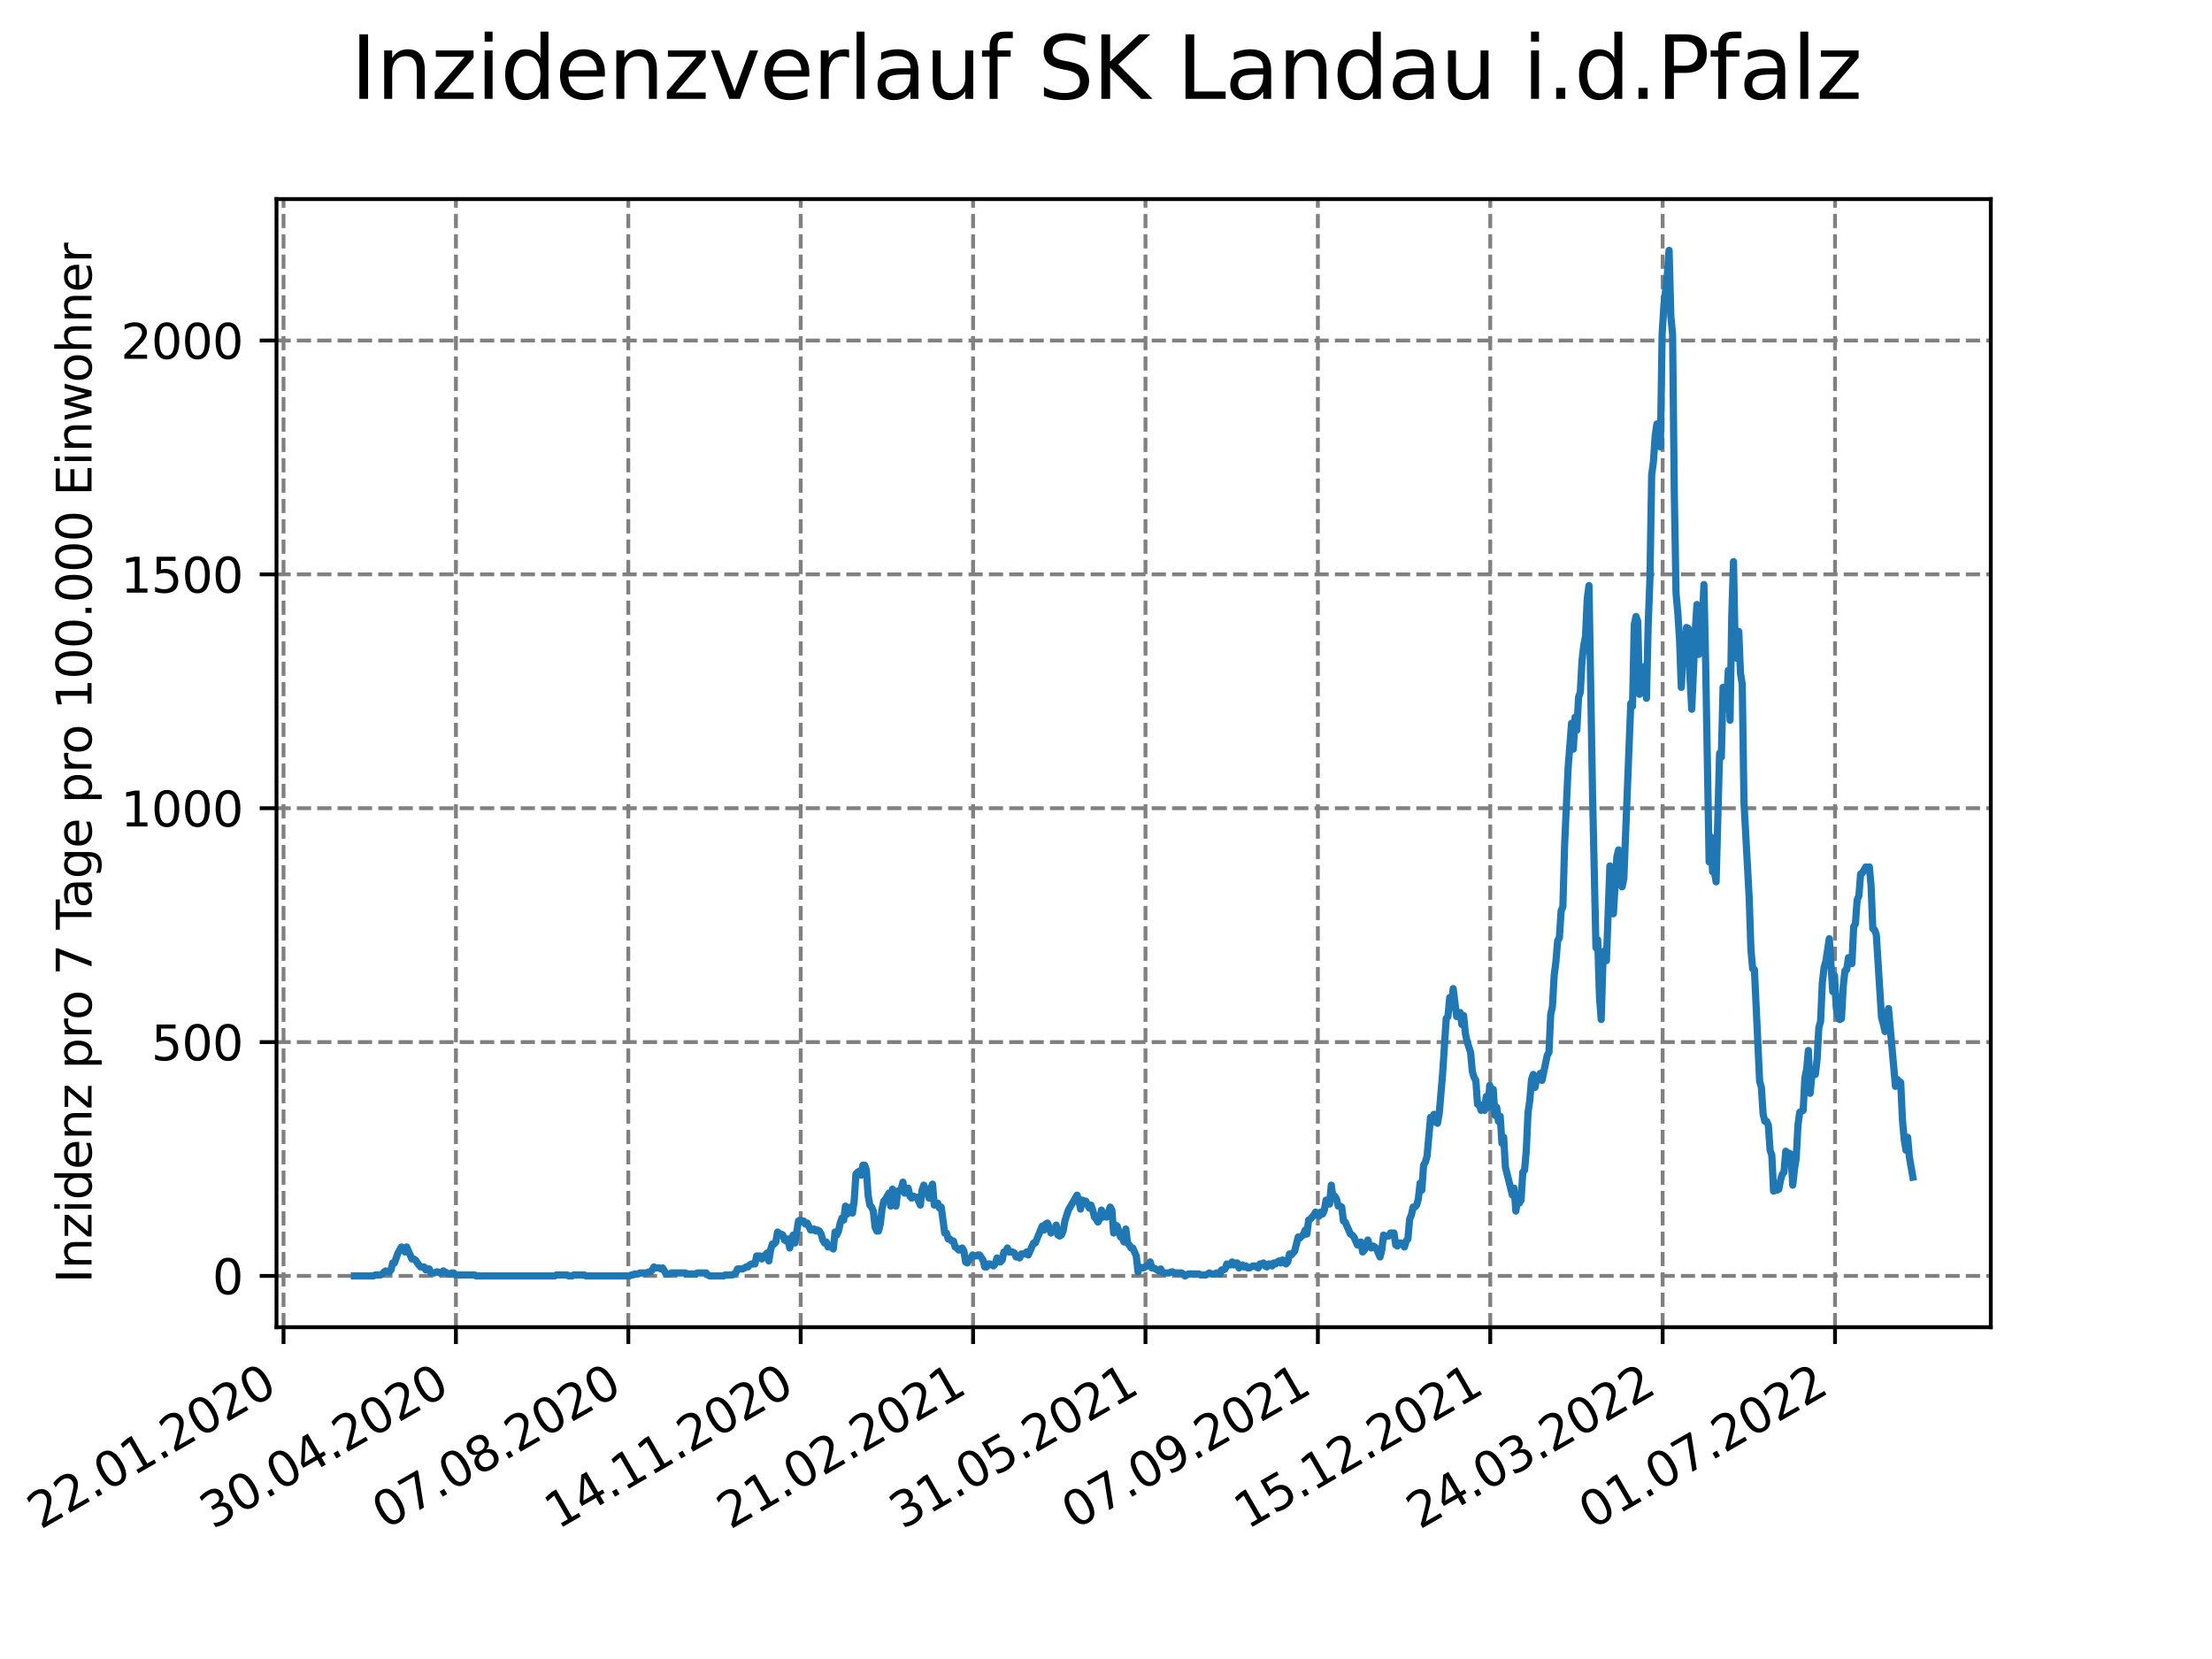 <?xml version="1.0" encoding="utf-8" standalone="no"?>
<!DOCTYPE svg PUBLIC "-//W3C//DTD SVG 1.1//EN"
  "http://www.w3.org/Graphics/SVG/1.1/DTD/svg11.dtd">
<svg xmlns:xlink="http://www.w3.org/1999/xlink" width="460.8pt" height="345.6pt" viewBox="0 0 460.8 345.6" xmlns="http://www.w3.org/2000/svg" version="1.1">
 <defs>
  <style type="text/css">*{stroke-linejoin: round; stroke-linecap: butt}</style>
 </defs>
 <g id="figure_1">
  <g id="patch_1">
   <path d="M 0 345.6 
L 460.8 345.6 
L 460.8 0 
L 0 0 
z
" style="fill: #ffffff"/>
  </g>
  <g id="axes_1">
   <g id="patch_2">
    <path d="M 57.6 276.48 
L 414.72 276.48 
L 414.72 41.472 
L 57.6 41.472 
z
" style="fill: #ffffff"/>
   </g>
   <g id="matplotlib.axis_1">
    <g id="xtick_1">
     <g id="line2d_1">
      <path d="M 59.066 276.48 
L 59.066 41.472 
" clip-path="url(#p2aebe69f56)" style="fill: none; stroke-dasharray: 2.96,1.28; stroke-dashoffset: 0; stroke: #808080; stroke-width: 0.8"/>
     </g>
     <g id="line2d_2">
      <defs>
       <path id="m03f32db2e6" d="M 0 0 
L 0 3.5 
" style="stroke: #000000; stroke-width: 0.8"/>
      </defs>
      <g>
       <use xlink:href="#m03f32db2e6" x="59.066" y="276.48" style="stroke: #000000; stroke-width: 0.8"/>
      </g>
     </g>
     <g id="text_1">
      <!-- 22.01.2020 -->
      <g transform="translate(8.441 318.689)rotate(-30)scale(0.1 -0.1)">
       <defs>
        <path id="DejaVuSans-32" d="M 1228 531 
L 3431 531 
L 3431 0 
L 469 0 
L 469 531 
Q 828 903 1448 1529 
Q 2069 2156 2228 2338 
Q 2531 2678 2651 2914 
Q 2772 3150 2772 3378 
Q 2772 3750 2511 3984 
Q 2250 4219 1831 4219 
Q 1534 4219 1204 4116 
Q 875 4013 500 3803 
L 500 4441 
Q 881 4594 1212 4672 
Q 1544 4750 1819 4750 
Q 2544 4750 2975 4387 
Q 3406 4025 3406 3419 
Q 3406 3131 3298 2873 
Q 3191 2616 2906 2266 
Q 2828 2175 2409 1742 
Q 1991 1309 1228 531 
z
" transform="scale(0.016)"/>
        <path id="DejaVuSans-2e" d="M 684 794 
L 1344 794 
L 1344 0 
L 684 0 
L 684 794 
z
" transform="scale(0.016)"/>
        <path id="DejaVuSans-30" d="M 2034 4250 
Q 1547 4250 1301 3770 
Q 1056 3291 1056 2328 
Q 1056 1369 1301 889 
Q 1547 409 2034 409 
Q 2525 409 2770 889 
Q 3016 1369 3016 2328 
Q 3016 3291 2770 3770 
Q 2525 4250 2034 4250 
z
M 2034 4750 
Q 2819 4750 3233 4129 
Q 3647 3509 3647 2328 
Q 3647 1150 3233 529 
Q 2819 -91 2034 -91 
Q 1250 -91 836 529 
Q 422 1150 422 2328 
Q 422 3509 836 4129 
Q 1250 4750 2034 4750 
z
" transform="scale(0.016)"/>
        <path id="DejaVuSans-31" d="M 794 531 
L 1825 531 
L 1825 4091 
L 703 3866 
L 703 4441 
L 1819 4666 
L 2450 4666 
L 2450 531 
L 3481 531 
L 3481 0 
L 794 0 
L 794 531 
z
" transform="scale(0.016)"/>
       </defs>
       <use xlink:href="#DejaVuSans-32"/>
       <use xlink:href="#DejaVuSans-32" x="63.623"/>
       <use xlink:href="#DejaVuSans-2e" x="127.246"/>
       <use xlink:href="#DejaVuSans-30" x="159.033"/>
       <use xlink:href="#DejaVuSans-31" x="222.656"/>
       <use xlink:href="#DejaVuSans-2e" x="286.279"/>
       <use xlink:href="#DejaVuSans-32" x="318.066"/>
       <use xlink:href="#DejaVuSans-30" x="381.689"/>
       <use xlink:href="#DejaVuSans-32" x="445.312"/>
       <use xlink:href="#DejaVuSans-30" x="508.936"/>
      </g>
     </g>
    </g>
    <g id="xtick_2">
     <g id="line2d_3">
      <path d="M 94.978 276.48 
L 94.978 41.472 
" clip-path="url(#p2aebe69f56)" style="fill: none; stroke-dasharray: 2.96,1.28; stroke-dashoffset: 0; stroke: #808080; stroke-width: 0.8"/>
     </g>
     <g id="line2d_4">
      <g>
       <use xlink:href="#m03f32db2e6" x="94.978" y="276.48" style="stroke: #000000; stroke-width: 0.8"/>
      </g>
     </g>
     <g id="text_2">
      <!-- 30.04.2020 -->
      <g transform="translate(44.352 318.689)rotate(-30)scale(0.1 -0.1)">
       <defs>
        <path id="DejaVuSans-33" d="M 2597 2516 
Q 3050 2419 3304 2112 
Q 3559 1806 3559 1356 
Q 3559 666 3084 287 
Q 2609 -91 1734 -91 
Q 1441 -91 1130 -33 
Q 819 25 488 141 
L 488 750 
Q 750 597 1062 519 
Q 1375 441 1716 441 
Q 2309 441 2620 675 
Q 2931 909 2931 1356 
Q 2931 1769 2642 2001 
Q 2353 2234 1838 2234 
L 1294 2234 
L 1294 2753 
L 1863 2753 
Q 2328 2753 2575 2939 
Q 2822 3125 2822 3475 
Q 2822 3834 2567 4026 
Q 2313 4219 1838 4219 
Q 1578 4219 1281 4162 
Q 984 4106 628 3988 
L 628 4550 
Q 988 4650 1302 4700 
Q 1616 4750 1894 4750 
Q 2613 4750 3031 4423 
Q 3450 4097 3450 3541 
Q 3450 3153 3228 2886 
Q 3006 2619 2597 2516 
z
" transform="scale(0.016)"/>
        <path id="DejaVuSans-34" d="M 2419 4116 
L 825 1625 
L 2419 1625 
L 2419 4116 
z
M 2253 4666 
L 3047 4666 
L 3047 1625 
L 3713 1625 
L 3713 1100 
L 3047 1100 
L 3047 0 
L 2419 0 
L 2419 1100 
L 313 1100 
L 313 1709 
L 2253 4666 
z
" transform="scale(0.016)"/>
       </defs>
       <use xlink:href="#DejaVuSans-33"/>
       <use xlink:href="#DejaVuSans-30" x="63.623"/>
       <use xlink:href="#DejaVuSans-2e" x="127.246"/>
       <use xlink:href="#DejaVuSans-30" x="159.033"/>
       <use xlink:href="#DejaVuSans-34" x="222.656"/>
       <use xlink:href="#DejaVuSans-2e" x="286.279"/>
       <use xlink:href="#DejaVuSans-32" x="318.066"/>
       <use xlink:href="#DejaVuSans-30" x="381.689"/>
       <use xlink:href="#DejaVuSans-32" x="445.312"/>
       <use xlink:href="#DejaVuSans-30" x="508.936"/>
      </g>
     </g>
    </g>
    <g id="xtick_3">
     <g id="line2d_5">
      <path d="M 130.889 276.48 
L 130.889 41.472 
" clip-path="url(#p2aebe69f56)" style="fill: none; stroke-dasharray: 2.96,1.28; stroke-dashoffset: 0; stroke: #808080; stroke-width: 0.8"/>
     </g>
     <g id="line2d_6">
      <g>
       <use xlink:href="#m03f32db2e6" x="130.889" y="276.48" style="stroke: #000000; stroke-width: 0.8"/>
      </g>
     </g>
     <g id="text_3">
      <!-- 07.08.2020 -->
      <g transform="translate(80.264 318.689)rotate(-30)scale(0.1 -0.1)">
       <defs>
        <path id="DejaVuSans-37" d="M 525 4666 
L 3525 4666 
L 3525 4397 
L 1831 0 
L 1172 0 
L 2766 4134 
L 525 4134 
L 525 4666 
z
" transform="scale(0.016)"/>
        <path id="DejaVuSans-38" d="M 2034 2216 
Q 1584 2216 1326 1975 
Q 1069 1734 1069 1313 
Q 1069 891 1326 650 
Q 1584 409 2034 409 
Q 2484 409 2743 651 
Q 3003 894 3003 1313 
Q 3003 1734 2745 1975 
Q 2488 2216 2034 2216 
z
M 1403 2484 
Q 997 2584 770 2862 
Q 544 3141 544 3541 
Q 544 4100 942 4425 
Q 1341 4750 2034 4750 
Q 2731 4750 3128 4425 
Q 3525 4100 3525 3541 
Q 3525 3141 3298 2862 
Q 3072 2584 2669 2484 
Q 3125 2378 3379 2068 
Q 3634 1759 3634 1313 
Q 3634 634 3220 271 
Q 2806 -91 2034 -91 
Q 1263 -91 848 271 
Q 434 634 434 1313 
Q 434 1759 690 2068 
Q 947 2378 1403 2484 
z
M 1172 3481 
Q 1172 3119 1398 2916 
Q 1625 2713 2034 2713 
Q 2441 2713 2670 2916 
Q 2900 3119 2900 3481 
Q 2900 3844 2670 4047 
Q 2441 4250 2034 4250 
Q 1625 4250 1398 4047 
Q 1172 3844 1172 3481 
z
" transform="scale(0.016)"/>
       </defs>
       <use xlink:href="#DejaVuSans-30"/>
       <use xlink:href="#DejaVuSans-37" x="63.623"/>
       <use xlink:href="#DejaVuSans-2e" x="127.246"/>
       <use xlink:href="#DejaVuSans-30" x="159.033"/>
       <use xlink:href="#DejaVuSans-38" x="222.656"/>
       <use xlink:href="#DejaVuSans-2e" x="286.279"/>
       <use xlink:href="#DejaVuSans-32" x="318.066"/>
       <use xlink:href="#DejaVuSans-30" x="381.689"/>
       <use xlink:href="#DejaVuSans-32" x="445.312"/>
       <use xlink:href="#DejaVuSans-30" x="508.936"/>
      </g>
     </g>
    </g>
    <g id="xtick_4">
     <g id="line2d_7">
      <path d="M 166.801 276.48 
L 166.801 41.472 
" clip-path="url(#p2aebe69f56)" style="fill: none; stroke-dasharray: 2.96,1.28; stroke-dashoffset: 0; stroke: #808080; stroke-width: 0.8"/>
     </g>
     <g id="line2d_8">
      <g>
       <use xlink:href="#m03f32db2e6" x="166.801" y="276.48" style="stroke: #000000; stroke-width: 0.8"/>
      </g>
     </g>
     <g id="text_4">
      <!-- 14.11.2020 -->
      <g transform="translate(116.175 318.689)rotate(-30)scale(0.1 -0.1)">
       <use xlink:href="#DejaVuSans-31"/>
       <use xlink:href="#DejaVuSans-34" x="63.623"/>
       <use xlink:href="#DejaVuSans-2e" x="127.246"/>
       <use xlink:href="#DejaVuSans-31" x="159.033"/>
       <use xlink:href="#DejaVuSans-31" x="222.656"/>
       <use xlink:href="#DejaVuSans-2e" x="286.279"/>
       <use xlink:href="#DejaVuSans-32" x="318.066"/>
       <use xlink:href="#DejaVuSans-30" x="381.689"/>
       <use xlink:href="#DejaVuSans-32" x="445.312"/>
       <use xlink:href="#DejaVuSans-30" x="508.936"/>
      </g>
     </g>
    </g>
    <g id="xtick_5">
     <g id="line2d_9">
      <path d="M 202.712 276.48 
L 202.712 41.472 
" clip-path="url(#p2aebe69f56)" style="fill: none; stroke-dasharray: 2.96,1.28; stroke-dashoffset: 0; stroke: #808080; stroke-width: 0.8"/>
     </g>
     <g id="line2d_10">
      <g>
       <use xlink:href="#m03f32db2e6" x="202.712" y="276.48" style="stroke: #000000; stroke-width: 0.8"/>
      </g>
     </g>
     <g id="text_5">
      <!-- 21.02.2021 -->
      <g transform="translate(152.087 318.689)rotate(-30)scale(0.1 -0.1)">
       <use xlink:href="#DejaVuSans-32"/>
       <use xlink:href="#DejaVuSans-31" x="63.623"/>
       <use xlink:href="#DejaVuSans-2e" x="127.246"/>
       <use xlink:href="#DejaVuSans-30" x="159.033"/>
       <use xlink:href="#DejaVuSans-32" x="222.656"/>
       <use xlink:href="#DejaVuSans-2e" x="286.279"/>
       <use xlink:href="#DejaVuSans-32" x="318.066"/>
       <use xlink:href="#DejaVuSans-30" x="381.689"/>
       <use xlink:href="#DejaVuSans-32" x="445.312"/>
       <use xlink:href="#DejaVuSans-31" x="508.936"/>
      </g>
     </g>
    </g>
    <g id="xtick_6">
     <g id="line2d_11">
      <path d="M 238.624 276.48 
L 238.624 41.472 
" clip-path="url(#p2aebe69f56)" style="fill: none; stroke-dasharray: 2.96,1.28; stroke-dashoffset: 0; stroke: #808080; stroke-width: 0.8"/>
     </g>
     <g id="line2d_12">
      <g>
       <use xlink:href="#m03f32db2e6" x="238.624" y="276.48" style="stroke: #000000; stroke-width: 0.8"/>
      </g>
     </g>
     <g id="text_6">
      <!-- 31.05.2021 -->
      <g transform="translate(187.998 318.689)rotate(-30)scale(0.1 -0.1)">
       <defs>
        <path id="DejaVuSans-35" d="M 691 4666 
L 3169 4666 
L 3169 4134 
L 1269 4134 
L 1269 2991 
Q 1406 3038 1543 3061 
Q 1681 3084 1819 3084 
Q 2600 3084 3056 2656 
Q 3513 2228 3513 1497 
Q 3513 744 3044 326 
Q 2575 -91 1722 -91 
Q 1428 -91 1123 -41 
Q 819 9 494 109 
L 494 744 
Q 775 591 1075 516 
Q 1375 441 1709 441 
Q 2250 441 2565 725 
Q 2881 1009 2881 1497 
Q 2881 1984 2565 2268 
Q 2250 2553 1709 2553 
Q 1456 2553 1204 2497 
Q 953 2441 691 2322 
L 691 4666 
z
" transform="scale(0.016)"/>
       </defs>
       <use xlink:href="#DejaVuSans-33"/>
       <use xlink:href="#DejaVuSans-31" x="63.623"/>
       <use xlink:href="#DejaVuSans-2e" x="127.246"/>
       <use xlink:href="#DejaVuSans-30" x="159.033"/>
       <use xlink:href="#DejaVuSans-35" x="222.656"/>
       <use xlink:href="#DejaVuSans-2e" x="286.279"/>
       <use xlink:href="#DejaVuSans-32" x="318.066"/>
       <use xlink:href="#DejaVuSans-30" x="381.689"/>
       <use xlink:href="#DejaVuSans-32" x="445.312"/>
       <use xlink:href="#DejaVuSans-31" x="508.936"/>
      </g>
     </g>
    </g>
    <g id="xtick_7">
     <g id="line2d_13">
      <path d="M 274.535 276.48 
L 274.535 41.472 
" clip-path="url(#p2aebe69f56)" style="fill: none; stroke-dasharray: 2.96,1.28; stroke-dashoffset: 0; stroke: #808080; stroke-width: 0.8"/>
     </g>
     <g id="line2d_14">
      <g>
       <use xlink:href="#m03f32db2e6" x="274.535" y="276.48" style="stroke: #000000; stroke-width: 0.8"/>
      </g>
     </g>
     <g id="text_7">
      <!-- 07.09.2021 -->
      <g transform="translate(223.91 318.689)rotate(-30)scale(0.1 -0.1)">
       <defs>
        <path id="DejaVuSans-39" d="M 703 97 
L 703 672 
Q 941 559 1184 500 
Q 1428 441 1663 441 
Q 2288 441 2617 861 
Q 2947 1281 2994 2138 
Q 2813 1869 2534 1725 
Q 2256 1581 1919 1581 
Q 1219 1581 811 2004 
Q 403 2428 403 3163 
Q 403 3881 828 4315 
Q 1253 4750 1959 4750 
Q 2769 4750 3195 4129 
Q 3622 3509 3622 2328 
Q 3622 1225 3098 567 
Q 2575 -91 1691 -91 
Q 1453 -91 1209 -44 
Q 966 3 703 97 
z
M 1959 2075 
Q 2384 2075 2632 2365 
Q 2881 2656 2881 3163 
Q 2881 3666 2632 3958 
Q 2384 4250 1959 4250 
Q 1534 4250 1286 3958 
Q 1038 3666 1038 3163 
Q 1038 2656 1286 2365 
Q 1534 2075 1959 2075 
z
" transform="scale(0.016)"/>
       </defs>
       <use xlink:href="#DejaVuSans-30"/>
       <use xlink:href="#DejaVuSans-37" x="63.623"/>
       <use xlink:href="#DejaVuSans-2e" x="127.246"/>
       <use xlink:href="#DejaVuSans-30" x="159.033"/>
       <use xlink:href="#DejaVuSans-39" x="222.656"/>
       <use xlink:href="#DejaVuSans-2e" x="286.279"/>
       <use xlink:href="#DejaVuSans-32" x="318.066"/>
       <use xlink:href="#DejaVuSans-30" x="381.689"/>
       <use xlink:href="#DejaVuSans-32" x="445.312"/>
       <use xlink:href="#DejaVuSans-31" x="508.936"/>
      </g>
     </g>
    </g>
    <g id="xtick_8">
     <g id="line2d_15">
      <path d="M 310.447 276.48 
L 310.447 41.472 
" clip-path="url(#p2aebe69f56)" style="fill: none; stroke-dasharray: 2.96,1.28; stroke-dashoffset: 0; stroke: #808080; stroke-width: 0.8"/>
     </g>
     <g id="line2d_16">
      <g>
       <use xlink:href="#m03f32db2e6" x="310.447" y="276.48" style="stroke: #000000; stroke-width: 0.8"/>
      </g>
     </g>
     <g id="text_8">
      <!-- 15.12.2021 -->
      <g transform="translate(259.821 318.689)rotate(-30)scale(0.1 -0.1)">
       <use xlink:href="#DejaVuSans-31"/>
       <use xlink:href="#DejaVuSans-35" x="63.623"/>
       <use xlink:href="#DejaVuSans-2e" x="127.246"/>
       <use xlink:href="#DejaVuSans-31" x="159.033"/>
       <use xlink:href="#DejaVuSans-32" x="222.656"/>
       <use xlink:href="#DejaVuSans-2e" x="286.279"/>
       <use xlink:href="#DejaVuSans-32" x="318.066"/>
       <use xlink:href="#DejaVuSans-30" x="381.689"/>
       <use xlink:href="#DejaVuSans-32" x="445.312"/>
       <use xlink:href="#DejaVuSans-31" x="508.936"/>
      </g>
     </g>
    </g>
    <g id="xtick_9">
     <g id="line2d_17">
      <path d="M 346.358 276.48 
L 346.358 41.472 
" clip-path="url(#p2aebe69f56)" style="fill: none; stroke-dasharray: 2.96,1.28; stroke-dashoffset: 0; stroke: #808080; stroke-width: 0.8"/>
     </g>
     <g id="line2d_18">
      <g>
       <use xlink:href="#m03f32db2e6" x="346.358" y="276.48" style="stroke: #000000; stroke-width: 0.8"/>
      </g>
     </g>
     <g id="text_9">
      <!-- 24.03.2022 -->
      <g transform="translate(295.733 318.689)rotate(-30)scale(0.1 -0.1)">
       <use xlink:href="#DejaVuSans-32"/>
       <use xlink:href="#DejaVuSans-34" x="63.623"/>
       <use xlink:href="#DejaVuSans-2e" x="127.246"/>
       <use xlink:href="#DejaVuSans-30" x="159.033"/>
       <use xlink:href="#DejaVuSans-33" x="222.656"/>
       <use xlink:href="#DejaVuSans-2e" x="286.279"/>
       <use xlink:href="#DejaVuSans-32" x="318.066"/>
       <use xlink:href="#DejaVuSans-30" x="381.689"/>
       <use xlink:href="#DejaVuSans-32" x="445.312"/>
       <use xlink:href="#DejaVuSans-32" x="508.936"/>
      </g>
     </g>
    </g>
    <g id="xtick_10">
     <g id="line2d_19">
      <path d="M 382.27 276.48 
L 382.27 41.472 
" clip-path="url(#p2aebe69f56)" style="fill: none; stroke-dasharray: 2.96,1.28; stroke-dashoffset: 0; stroke: #808080; stroke-width: 0.8"/>
     </g>
     <g id="line2d_20">
      <g>
       <use xlink:href="#m03f32db2e6" x="382.27" y="276.48" style="stroke: #000000; stroke-width: 0.8"/>
      </g>
     </g>
     <g id="text_10">
      <!-- 01.07.2022 -->
      <g transform="translate(331.644 318.689)rotate(-30)scale(0.1 -0.1)">
       <use xlink:href="#DejaVuSans-30"/>
       <use xlink:href="#DejaVuSans-31" x="63.623"/>
       <use xlink:href="#DejaVuSans-2e" x="127.246"/>
       <use xlink:href="#DejaVuSans-30" x="159.033"/>
       <use xlink:href="#DejaVuSans-37" x="222.656"/>
       <use xlink:href="#DejaVuSans-2e" x="286.279"/>
       <use xlink:href="#DejaVuSans-32" x="318.066"/>
       <use xlink:href="#DejaVuSans-30" x="381.689"/>
       <use xlink:href="#DejaVuSans-32" x="445.312"/>
       <use xlink:href="#DejaVuSans-32" x="508.936"/>
      </g>
     </g>
    </g>
   </g>
   <g id="matplotlib.axis_2">
    <g id="ytick_1">
     <g id="line2d_21">
      <path d="M 57.6 265.798 
L 414.72 265.798 
" clip-path="url(#p2aebe69f56)" style="fill: none; stroke-dasharray: 2.96,1.28; stroke-dashoffset: 0; stroke: #808080; stroke-width: 0.8"/>
     </g>
     <g id="line2d_22">
      <defs>
       <path id="maae4bf70db" d="M 0 0 
L -3.5 0 
" style="stroke: #000000; stroke-width: 0.8"/>
      </defs>
      <g>
       <use xlink:href="#maae4bf70db" x="57.6" y="265.798" style="stroke: #000000; stroke-width: 0.8"/>
      </g>
     </g>
     <g id="text_11">
      <!-- 0 -->
      <g transform="translate(44.237 269.597)scale(0.1 -0.1)">
       <use xlink:href="#DejaVuSans-30"/>
      </g>
     </g>
    </g>
    <g id="ytick_2">
     <g id="line2d_23">
      <path d="M 57.6 217.083 
L 414.72 217.083 
" clip-path="url(#p2aebe69f56)" style="fill: none; stroke-dasharray: 2.96,1.28; stroke-dashoffset: 0; stroke: #808080; stroke-width: 0.8"/>
     </g>
     <g id="line2d_24">
      <g>
       <use xlink:href="#maae4bf70db" x="57.6" y="217.083" style="stroke: #000000; stroke-width: 0.8"/>
      </g>
     </g>
     <g id="text_12">
      <!-- 500 -->
      <g transform="translate(31.512 220.882)scale(0.1 -0.1)">
       <use xlink:href="#DejaVuSans-35"/>
       <use xlink:href="#DejaVuSans-30" x="63.623"/>
       <use xlink:href="#DejaVuSans-30" x="127.246"/>
      </g>
     </g>
    </g>
    <g id="ytick_3">
     <g id="line2d_25">
      <path d="M 57.6 168.368 
L 414.72 168.368 
" clip-path="url(#p2aebe69f56)" style="fill: none; stroke-dasharray: 2.96,1.28; stroke-dashoffset: 0; stroke: #808080; stroke-width: 0.8"/>
     </g>
     <g id="line2d_26">
      <g>
       <use xlink:href="#maae4bf70db" x="57.6" y="168.368" style="stroke: #000000; stroke-width: 0.8"/>
      </g>
     </g>
     <g id="text_13">
      <!-- 1000 -->
      <g transform="translate(25.15 172.167)scale(0.1 -0.1)">
       <use xlink:href="#DejaVuSans-31"/>
       <use xlink:href="#DejaVuSans-30" x="63.623"/>
       <use xlink:href="#DejaVuSans-30" x="127.246"/>
       <use xlink:href="#DejaVuSans-30" x="190.869"/>
      </g>
     </g>
    </g>
    <g id="ytick_4">
     <g id="line2d_27">
      <path d="M 57.6 119.652 
L 414.72 119.652 
" clip-path="url(#p2aebe69f56)" style="fill: none; stroke-dasharray: 2.96,1.28; stroke-dashoffset: 0; stroke: #808080; stroke-width: 0.8"/>
     </g>
     <g id="line2d_28">
      <g>
       <use xlink:href="#maae4bf70db" x="57.6" y="119.652" style="stroke: #000000; stroke-width: 0.8"/>
      </g>
     </g>
     <g id="text_14">
      <!-- 1500 -->
      <g transform="translate(25.15 123.452)scale(0.1 -0.1)">
       <use xlink:href="#DejaVuSans-31"/>
       <use xlink:href="#DejaVuSans-35" x="63.623"/>
       <use xlink:href="#DejaVuSans-30" x="127.246"/>
       <use xlink:href="#DejaVuSans-30" x="190.869"/>
      </g>
     </g>
    </g>
    <g id="ytick_5">
     <g id="line2d_29">
      <path d="M 57.6 70.937 
L 414.72 70.937 
" clip-path="url(#p2aebe69f56)" style="fill: none; stroke-dasharray: 2.96,1.28; stroke-dashoffset: 0; stroke: #808080; stroke-width: 0.8"/>
     </g>
     <g id="line2d_30">
      <g>
       <use xlink:href="#maae4bf70db" x="57.6" y="70.937" style="stroke: #000000; stroke-width: 0.8"/>
      </g>
     </g>
     <g id="text_15">
      <!-- 2000 -->
      <g transform="translate(25.15 74.737)scale(0.1 -0.1)">
       <use xlink:href="#DejaVuSans-32"/>
       <use xlink:href="#DejaVuSans-30" x="63.623"/>
       <use xlink:href="#DejaVuSans-30" x="127.246"/>
       <use xlink:href="#DejaVuSans-30" x="190.869"/>
      </g>
     </g>
    </g>
    <g id="text_16">
     <!-- Inzidenz pro 7 Tage pro 100.000 Einwohner -->
     <g transform="translate(19.07 267.301)rotate(-90)scale(0.1 -0.1)">
      <defs>
       <path id="DejaVuSans-49" d="M 628 4666 
L 1259 4666 
L 1259 0 
L 628 0 
L 628 4666 
z
" transform="scale(0.016)"/>
       <path id="DejaVuSans-6e" d="M 3513 2113 
L 3513 0 
L 2938 0 
L 2938 2094 
Q 2938 2591 2744 2837 
Q 2550 3084 2163 3084 
Q 1697 3084 1428 2787 
Q 1159 2491 1159 1978 
L 1159 0 
L 581 0 
L 581 3500 
L 1159 3500 
L 1159 2956 
Q 1366 3272 1645 3428 
Q 1925 3584 2291 3584 
Q 2894 3584 3203 3211 
Q 3513 2838 3513 2113 
z
" transform="scale(0.016)"/>
       <path id="DejaVuSans-7a" d="M 353 3500 
L 3084 3500 
L 3084 2975 
L 922 459 
L 3084 459 
L 3084 0 
L 275 0 
L 275 525 
L 2438 3041 
L 353 3041 
L 353 3500 
z
" transform="scale(0.016)"/>
       <path id="DejaVuSans-69" d="M 603 3500 
L 1178 3500 
L 1178 0 
L 603 0 
L 603 3500 
z
M 603 4863 
L 1178 4863 
L 1178 4134 
L 603 4134 
L 603 4863 
z
" transform="scale(0.016)"/>
       <path id="DejaVuSans-64" d="M 2906 2969 
L 2906 4863 
L 3481 4863 
L 3481 0 
L 2906 0 
L 2906 525 
Q 2725 213 2448 61 
Q 2172 -91 1784 -91 
Q 1150 -91 751 415 
Q 353 922 353 1747 
Q 353 2572 751 3078 
Q 1150 3584 1784 3584 
Q 2172 3584 2448 3432 
Q 2725 3281 2906 2969 
z
M 947 1747 
Q 947 1113 1208 752 
Q 1469 391 1925 391 
Q 2381 391 2643 752 
Q 2906 1113 2906 1747 
Q 2906 2381 2643 2742 
Q 2381 3103 1925 3103 
Q 1469 3103 1208 2742 
Q 947 2381 947 1747 
z
" transform="scale(0.016)"/>
       <path id="DejaVuSans-65" d="M 3597 1894 
L 3597 1613 
L 953 1613 
Q 991 1019 1311 708 
Q 1631 397 2203 397 
Q 2534 397 2845 478 
Q 3156 559 3463 722 
L 3463 178 
Q 3153 47 2828 -22 
Q 2503 -91 2169 -91 
Q 1331 -91 842 396 
Q 353 884 353 1716 
Q 353 2575 817 3079 
Q 1281 3584 2069 3584 
Q 2775 3584 3186 3129 
Q 3597 2675 3597 1894 
z
M 3022 2063 
Q 3016 2534 2758 2815 
Q 2500 3097 2075 3097 
Q 1594 3097 1305 2825 
Q 1016 2553 972 2059 
L 3022 2063 
z
" transform="scale(0.016)"/>
       <path id="DejaVuSans-20" transform="scale(0.016)"/>
       <path id="DejaVuSans-70" d="M 1159 525 
L 1159 -1331 
L 581 -1331 
L 581 3500 
L 1159 3500 
L 1159 2969 
Q 1341 3281 1617 3432 
Q 1894 3584 2278 3584 
Q 2916 3584 3314 3078 
Q 3713 2572 3713 1747 
Q 3713 922 3314 415 
Q 2916 -91 2278 -91 
Q 1894 -91 1617 61 
Q 1341 213 1159 525 
z
M 3116 1747 
Q 3116 2381 2855 2742 
Q 2594 3103 2138 3103 
Q 1681 3103 1420 2742 
Q 1159 2381 1159 1747 
Q 1159 1113 1420 752 
Q 1681 391 2138 391 
Q 2594 391 2855 752 
Q 3116 1113 3116 1747 
z
" transform="scale(0.016)"/>
       <path id="DejaVuSans-72" d="M 2631 2963 
Q 2534 3019 2420 3045 
Q 2306 3072 2169 3072 
Q 1681 3072 1420 2755 
Q 1159 2438 1159 1844 
L 1159 0 
L 581 0 
L 581 3500 
L 1159 3500 
L 1159 2956 
Q 1341 3275 1631 3429 
Q 1922 3584 2338 3584 
Q 2397 3584 2469 3576 
Q 2541 3569 2628 3553 
L 2631 2963 
z
" transform="scale(0.016)"/>
       <path id="DejaVuSans-6f" d="M 1959 3097 
Q 1497 3097 1228 2736 
Q 959 2375 959 1747 
Q 959 1119 1226 758 
Q 1494 397 1959 397 
Q 2419 397 2687 759 
Q 2956 1122 2956 1747 
Q 2956 2369 2687 2733 
Q 2419 3097 1959 3097 
z
M 1959 3584 
Q 2709 3584 3137 3096 
Q 3566 2609 3566 1747 
Q 3566 888 3137 398 
Q 2709 -91 1959 -91 
Q 1206 -91 779 398 
Q 353 888 353 1747 
Q 353 2609 779 3096 
Q 1206 3584 1959 3584 
z
" transform="scale(0.016)"/>
       <path id="DejaVuSans-54" d="M -19 4666 
L 3928 4666 
L 3928 4134 
L 2272 4134 
L 2272 0 
L 1638 0 
L 1638 4134 
L -19 4134 
L -19 4666 
z
" transform="scale(0.016)"/>
       <path id="DejaVuSans-61" d="M 2194 1759 
Q 1497 1759 1228 1600 
Q 959 1441 959 1056 
Q 959 750 1161 570 
Q 1363 391 1709 391 
Q 2188 391 2477 730 
Q 2766 1069 2766 1631 
L 2766 1759 
L 2194 1759 
z
M 3341 1997 
L 3341 0 
L 2766 0 
L 2766 531 
Q 2569 213 2275 61 
Q 1981 -91 1556 -91 
Q 1019 -91 701 211 
Q 384 513 384 1019 
Q 384 1609 779 1909 
Q 1175 2209 1959 2209 
L 2766 2209 
L 2766 2266 
Q 2766 2663 2505 2880 
Q 2244 3097 1772 3097 
Q 1472 3097 1187 3025 
Q 903 2953 641 2809 
L 641 3341 
Q 956 3463 1253 3523 
Q 1550 3584 1831 3584 
Q 2591 3584 2966 3190 
Q 3341 2797 3341 1997 
z
" transform="scale(0.016)"/>
       <path id="DejaVuSans-67" d="M 2906 1791 
Q 2906 2416 2648 2759 
Q 2391 3103 1925 3103 
Q 1463 3103 1205 2759 
Q 947 2416 947 1791 
Q 947 1169 1205 825 
Q 1463 481 1925 481 
Q 2391 481 2648 825 
Q 2906 1169 2906 1791 
z
M 3481 434 
Q 3481 -459 3084 -895 
Q 2688 -1331 1869 -1331 
Q 1566 -1331 1297 -1286 
Q 1028 -1241 775 -1147 
L 775 -588 
Q 1028 -725 1275 -790 
Q 1522 -856 1778 -856 
Q 2344 -856 2625 -561 
Q 2906 -266 2906 331 
L 2906 616 
Q 2728 306 2450 153 
Q 2172 0 1784 0 
Q 1141 0 747 490 
Q 353 981 353 1791 
Q 353 2603 747 3093 
Q 1141 3584 1784 3584 
Q 2172 3584 2450 3431 
Q 2728 3278 2906 2969 
L 2906 3500 
L 3481 3500 
L 3481 434 
z
" transform="scale(0.016)"/>
       <path id="DejaVuSans-45" d="M 628 4666 
L 3578 4666 
L 3578 4134 
L 1259 4134 
L 1259 2753 
L 3481 2753 
L 3481 2222 
L 1259 2222 
L 1259 531 
L 3634 531 
L 3634 0 
L 628 0 
L 628 4666 
z
" transform="scale(0.016)"/>
       <path id="DejaVuSans-77" d="M 269 3500 
L 844 3500 
L 1563 769 
L 2278 3500 
L 2956 3500 
L 3675 769 
L 4391 3500 
L 4966 3500 
L 4050 0 
L 3372 0 
L 2619 2869 
L 1863 0 
L 1184 0 
L 269 3500 
z
" transform="scale(0.016)"/>
       <path id="DejaVuSans-68" d="M 3513 2113 
L 3513 0 
L 2938 0 
L 2938 2094 
Q 2938 2591 2744 2837 
Q 2550 3084 2163 3084 
Q 1697 3084 1428 2787 
Q 1159 2491 1159 1978 
L 1159 0 
L 581 0 
L 581 4863 
L 1159 4863 
L 1159 2956 
Q 1366 3272 1645 3428 
Q 1925 3584 2291 3584 
Q 2894 3584 3203 3211 
Q 3513 2838 3513 2113 
z
" transform="scale(0.016)"/>
      </defs>
      <use xlink:href="#DejaVuSans-49"/>
      <use xlink:href="#DejaVuSans-6e" x="29.492"/>
      <use xlink:href="#DejaVuSans-7a" x="92.871"/>
      <use xlink:href="#DejaVuSans-69" x="145.361"/>
      <use xlink:href="#DejaVuSans-64" x="173.145"/>
      <use xlink:href="#DejaVuSans-65" x="236.621"/>
      <use xlink:href="#DejaVuSans-6e" x="298.145"/>
      <use xlink:href="#DejaVuSans-7a" x="361.523"/>
      <use xlink:href="#DejaVuSans-20" x="414.014"/>
      <use xlink:href="#DejaVuSans-70" x="445.801"/>
      <use xlink:href="#DejaVuSans-72" x="509.277"/>
      <use xlink:href="#DejaVuSans-6f" x="548.141"/>
      <use xlink:href="#DejaVuSans-20" x="609.322"/>
      <use xlink:href="#DejaVuSans-37" x="641.109"/>
      <use xlink:href="#DejaVuSans-20" x="704.732"/>
      <use xlink:href="#DejaVuSans-54" x="736.52"/>
      <use xlink:href="#DejaVuSans-61" x="781.104"/>
      <use xlink:href="#DejaVuSans-67" x="842.383"/>
      <use xlink:href="#DejaVuSans-65" x="905.859"/>
      <use xlink:href="#DejaVuSans-20" x="967.383"/>
      <use xlink:href="#DejaVuSans-70" x="999.17"/>
      <use xlink:href="#DejaVuSans-72" x="1062.646"/>
      <use xlink:href="#DejaVuSans-6f" x="1101.51"/>
      <use xlink:href="#DejaVuSans-20" x="1162.691"/>
      <use xlink:href="#DejaVuSans-31" x="1194.479"/>
      <use xlink:href="#DejaVuSans-30" x="1258.102"/>
      <use xlink:href="#DejaVuSans-30" x="1321.725"/>
      <use xlink:href="#DejaVuSans-2e" x="1385.348"/>
      <use xlink:href="#DejaVuSans-30" x="1417.135"/>
      <use xlink:href="#DejaVuSans-30" x="1480.758"/>
      <use xlink:href="#DejaVuSans-30" x="1544.381"/>
      <use xlink:href="#DejaVuSans-20" x="1608.004"/>
      <use xlink:href="#DejaVuSans-45" x="1639.791"/>
      <use xlink:href="#DejaVuSans-69" x="1702.975"/>
      <use xlink:href="#DejaVuSans-6e" x="1730.758"/>
      <use xlink:href="#DejaVuSans-77" x="1794.137"/>
      <use xlink:href="#DejaVuSans-6f" x="1875.924"/>
      <use xlink:href="#DejaVuSans-68" x="1937.105"/>
      <use xlink:href="#DejaVuSans-6e" x="2000.484"/>
      <use xlink:href="#DejaVuSans-65" x="2063.863"/>
      <use xlink:href="#DejaVuSans-72" x="2125.387"/>
     </g>
    </g>
   </g>
   <g id="line2d_31">
    <path d="M 73.833 265.798 
L 77.823 265.798 
L 78.186 265.59 
L 79.274 265.59 
L 79.637 265.382 
L 79.999 264.967 
L 80.362 264.759 
L 80.725 264.967 
L 81.088 264.967 
L 81.45 264.551 
L 81.813 263.096 
L 82.176 263.096 
L 82.901 261.018 
L 83.627 259.771 
L 83.99 259.979 
L 84.352 260.81 
L 84.715 259.771 
L 85.803 262.265 
L 86.166 262.265 
L 86.529 262.473 
L 87.254 263.512 
L 87.617 263.927 
L 88.342 263.927 
L 88.705 264.551 
L 89.068 264.343 
L 89.431 264.343 
L 89.793 265.174 
L 90.519 265.174 
L 90.882 264.967 
L 91.244 264.967 
L 91.607 265.174 
L 91.97 265.174 
L 92.333 264.759 
L 93.421 265.382 
L 93.784 265.382 
L 94.146 265.174 
L 94.509 265.174 
L 94.872 265.59 
L 98.862 265.59 
L 99.225 265.798 
L 115.548 265.798 
L 115.911 265.59 
L 118.087 265.59 
L 118.45 265.798 
L 119.176 265.798 
L 119.538 265.59 
L 121.715 265.59 
L 122.077 265.798 
L 131.146 265.798 
L 131.509 265.59 
L 131.872 265.59 
L 132.234 265.382 
L 132.96 265.382 
L 133.322 265.174 
L 134.773 265.174 
L 135.136 264.967 
L 135.499 264.967 
L 135.862 264.551 
L 136.224 263.927 
L 136.587 264.135 
L 137.313 264.135 
L 137.675 264.343 
L 138.038 264.135 
L 138.764 265.382 
L 139.489 265.382 
L 139.852 265.174 
L 142.754 265.174 
L 143.117 265.382 
L 144.93 265.382 
L 145.293 265.174 
L 147.107 265.174 
L 147.469 265.59 
L 147.832 265.798 
L 150.734 265.798 
L 151.097 265.59 
L 152.548 265.59 
L 153.273 265.174 
L 153.636 264.343 
L 154.724 264.343 
L 155.45 263.927 
L 155.813 263.927 
L 156.175 263.512 
L 156.538 263.304 
L 157.264 263.304 
L 157.626 261.641 
L 158.352 261.641 
L 158.714 262.265 
L 159.077 261.641 
L 159.44 261.434 
L 159.803 261.018 
L 160.165 262.68 
L 160.528 260.394 
L 160.891 259.147 
L 161.254 259.147 
L 161.616 258.732 
L 161.979 256.654 
L 162.342 257.069 
L 162.705 257.069 
L 163.067 257.277 
L 163.43 258.316 
L 163.793 258.524 
L 164.156 258.108 
L 164.518 259.979 
L 164.881 258.108 
L 165.244 257.277 
L 165.607 258.94 
L 166.332 254.367 
L 166.695 254.16 
L 167.058 254.367 
L 167.42 254.367 
L 167.783 254.991 
L 168.146 254.783 
L 168.871 256.238 
L 169.234 256.238 
L 169.597 256.03 
L 169.959 256.446 
L 170.322 256.238 
L 170.685 256.446 
L 171.048 257.069 
L 171.41 258.316 
L 171.773 258.94 
L 172.136 258.732 
L 172.499 259.771 
L 172.861 259.771 
L 173.224 259.563 
L 173.587 260.187 
L 173.95 256.654 
L 174.312 257.277 
L 174.675 256.446 
L 175.038 254.783 
L 175.401 253.744 
L 175.763 254.16 
L 176.126 251.25 
L 176.489 252.913 
L 176.852 251.666 
L 177.214 251.458 
L 177.577 252.705 
L 177.94 250.211 
L 178.303 244.6 
L 178.665 244.184 
L 179.028 243.976 
L 179.391 244.808 
L 179.754 242.729 
L 180.116 242.729 
L 180.479 243.768 
L 180.842 248.964 
L 181.205 251.042 
L 181.567 251.458 
L 181.93 252.289 
L 182.293 255.614 
L 182.655 256.446 
L 183.018 256.446 
L 183.381 254.991 
L 183.744 251.874 
L 184.106 250.211 
L 184.469 249.795 
L 185.195 248.548 
L 185.557 251.25 
L 185.92 247.717 
L 186.283 250.419 
L 186.646 251.25 
L 187.008 248.133 
L 187.371 248.133 
L 187.734 247.717 
L 188.097 246.262 
L 188.459 248.548 
L 189.185 247.509 
L 189.548 249.172 
L 189.91 249.588 
L 190.273 249.172 
L 190.636 249.38 
L 190.999 249.38 
L 191.724 251.042 
L 192.087 247.925 
L 192.45 246.886 
L 192.812 248.341 
L 193.175 247.925 
L 193.538 249.588 
L 193.9 247.509 
L 194.263 246.678 
L 194.626 251.042 
L 194.989 250.627 
L 195.351 250.627 
L 195.714 251.666 
L 196.077 251.458 
L 196.802 256.861 
L 197.165 256.861 
L 197.528 258.108 
L 197.891 258.108 
L 198.253 258.524 
L 198.616 258.524 
L 198.979 259.771 
L 199.342 259.979 
L 199.704 260.394 
L 200.067 260.394 
L 200.43 259.979 
L 200.793 260.602 
L 201.155 262.888 
L 201.518 263.096 
L 201.881 262.265 
L 202.244 262.057 
L 202.606 261.434 
L 202.969 261.641 
L 203.332 261.641 
L 203.695 261.434 
L 204.057 261.434 
L 204.783 262.473 
L 205.146 263.927 
L 205.508 263.927 
L 205.871 263.304 
L 206.234 263.304 
L 206.959 263.72 
L 207.322 263.304 
L 207.685 262.057 
L 208.047 262.265 
L 208.41 262.888 
L 208.773 262.473 
L 209.136 260.81 
L 209.498 260.81 
L 209.861 259.979 
L 210.224 260.81 
L 210.949 260.81 
L 211.312 261.018 
L 211.675 261.849 
L 212.038 261.849 
L 212.4 262.057 
L 212.763 261.226 
L 213.489 261.226 
L 213.851 260.81 
L 214.214 261.434 
L 215.302 258.94 
L 215.665 258.94 
L 217.116 255.407 
L 217.479 256.238 
L 217.842 254.991 
L 218.204 254.783 
L 218.567 255.614 
L 218.93 256.861 
L 219.292 256.446 
L 219.655 256.446 
L 220.018 255.199 
L 220.381 257.277 
L 220.743 257.485 
L 221.106 257.277 
L 221.469 256.446 
L 221.832 254.367 
L 222.557 252.081 
L 224.371 248.964 
L 224.734 250.003 
L 225.096 251.874 
L 225.459 250.003 
L 225.822 250.211 
L 226.185 250.211 
L 226.91 251.666 
L 227.273 251.042 
L 227.636 252.081 
L 227.998 253.536 
L 228.361 253.952 
L 228.724 254.575 
L 229.087 253.952 
L 229.449 252.081 
L 229.812 253.536 
L 230.175 253.328 
L 230.537 253.536 
L 231.263 251.458 
L 231.626 252.081 
L 231.988 256.861 
L 232.351 255.199 
L 232.714 255.407 
L 233.439 257.693 
L 233.802 257.9 
L 234.165 258.732 
L 234.528 256.03 
L 234.89 258.94 
L 235.253 259.355 
L 235.616 259.979 
L 235.979 259.979 
L 236.704 261.641 
L 237.067 264.967 
L 237.43 263.927 
L 237.792 264.135 
L 238.155 264.135 
L 238.881 263.72 
L 239.243 263.72 
L 239.606 262.888 
L 239.969 264.135 
L 240.332 264.135 
L 241.42 264.759 
L 241.783 264.343 
L 242.145 264.967 
L 242.508 265.174 
L 243.596 265.174 
L 243.959 264.967 
L 244.322 264.967 
L 244.684 265.174 
L 246.135 265.174 
L 246.498 265.382 
L 246.861 265.798 
L 247.586 265.382 
L 249.763 265.382 
L 250.126 265.59 
L 251.214 265.59 
L 251.939 265.174 
L 252.302 265.382 
L 253.028 265.382 
L 253.39 265.174 
L 253.753 265.174 
L 254.116 265.382 
L 254.478 264.551 
L 254.841 264.551 
L 255.204 264.343 
L 255.567 263.304 
L 255.929 263.512 
L 256.292 263.512 
L 256.655 262.888 
L 257.018 263.512 
L 257.38 263.096 
L 257.743 263.096 
L 258.106 264.135 
L 258.469 263.72 
L 258.831 263.512 
L 259.194 263.927 
L 259.557 263.72 
L 259.92 264.135 
L 260.282 264.135 
L 261.008 263.72 
L 261.371 263.72 
L 262.096 264.135 
L 262.459 263.304 
L 262.822 263.304 
L 263.184 263.096 
L 263.547 263.72 
L 263.91 263.927 
L 264.273 263.304 
L 264.635 263.304 
L 264.998 263.72 
L 265.361 263.096 
L 265.724 263.304 
L 266.086 262.888 
L 266.449 262.68 
L 266.812 263.096 
L 267.174 262.473 
L 267.537 262.68 
L 267.9 263.304 
L 268.263 262.888 
L 268.625 261.226 
L 268.988 261.434 
L 269.714 260.602 
L 270.439 257.693 
L 270.802 257.9 
L 271.165 257.485 
L 271.527 257.277 
L 271.89 256.238 
L 272.253 257.069 
L 272.616 254.16 
L 272.978 253.952 
L 273.704 253.121 
L 274.067 252.497 
L 274.792 253.328 
L 275.155 252.497 
L 275.518 252.913 
L 275.88 252.081 
L 276.243 250.003 
L 276.606 250.627 
L 276.969 250.834 
L 277.331 246.886 
L 277.694 249.588 
L 278.057 249.172 
L 278.42 249.795 
L 278.782 251.25 
L 279.145 251.25 
L 279.508 251.458 
L 279.87 254.367 
L 280.233 254.575 
L 281.321 257.069 
L 281.684 257.277 
L 282.047 257.693 
L 282.772 259.355 
L 283.135 259.355 
L 283.498 258.732 
L 283.861 260.81 
L 284.223 260.394 
L 284.586 259.771 
L 284.949 258.316 
L 285.312 259.563 
L 285.674 259.979 
L 286.037 259.563 
L 286.4 259.771 
L 286.763 260.187 
L 287.488 261.849 
L 287.851 260.394 
L 288.214 257.277 
L 288.576 257.693 
L 288.939 257.485 
L 289.302 257.485 
L 289.665 256.861 
L 290.39 256.861 
L 290.753 259.355 
L 291.115 259.563 
L 291.478 258.94 
L 291.841 258.94 
L 292.204 259.147 
L 292.566 259.771 
L 292.929 258.524 
L 293.292 258.108 
L 293.655 253.952 
L 294.017 253.121 
L 294.38 251.458 
L 294.743 251.458 
L 295.106 251.042 
L 295.468 249.795 
L 295.831 246.47 
L 296.194 247.925 
L 296.557 242.729 
L 296.919 242.106 
L 297.282 240.859 
L 298.008 232.754 
L 298.37 233.585 
L 298.733 232.13 
L 299.096 233.793 
L 299.459 234.001 
L 299.821 231.922 
L 300.547 223.402 
L 301.272 212.179 
L 301.635 211.763 
L 301.998 207.815 
L 302.361 209.477 
L 302.723 205.944 
L 303.449 211.763 
L 303.811 211.556 
L 304.174 210.932 
L 304.537 213.426 
L 304.9 211.556 
L 305.262 215.296 
L 305.625 216.959 
L 306.351 219.245 
L 306.713 223.194 
L 307.076 224.441 
L 307.439 225.064 
L 307.802 230.052 
L 308.164 230.052 
L 308.527 231.299 
L 308.89 230.675 
L 309.253 231.299 
L 309.615 228.389 
L 309.978 230.675 
L 310.341 226.103 
L 310.704 230.052 
L 311.066 226.935 
L 311.429 232.338 
L 311.792 230.675 
L 312.155 233.585 
L 312.517 232.546 
L 312.88 238.157 
L 313.243 236.91 
L 313.606 243.145 
L 315.056 248.964 
L 315.419 247.509 
L 315.782 252.289 
L 316.145 250.003 
L 316.507 250.627 
L 316.87 250.003 
L 317.233 244.184 
L 317.596 243.768 
L 317.958 239.612 
L 318.321 231.715 
L 318.684 229.221 
L 319.047 224.856 
L 319.409 223.817 
L 319.772 226.519 
L 320.135 224.649 
L 320.498 224.856 
L 320.86 223.609 
L 321.223 225.064 
L 322.311 219.869 
L 322.674 219.245 
L 323.037 211.348 
L 323.4 209.685 
L 323.762 203.243 
L 324.125 200.333 
L 324.488 195.969 
L 324.851 195.345 
L 325.213 189.734 
L 325.576 188.903 
L 325.939 176.018 
L 326.664 160.015 
L 327.39 150.663 
L 327.752 156.066 
L 328.115 149.416 
L 328.478 152.118 
L 328.841 145.26 
L 329.203 144.22 
L 329.566 137.57 
L 329.929 134.453 
L 330.292 132.582 
L 330.654 124.685 
L 331.017 121.983 
L 331.743 164.795 
L 332.468 197.424 
L 332.831 195.761 
L 333.194 207.607 
L 333.556 212.387 
L 333.919 200.333 
L 334.282 198.047 
L 334.645 200.125 
L 335.37 180.382 
L 335.733 183.707 
L 336.096 190.358 
L 336.821 178.512 
L 337.184 177.057 
L 337.547 179.343 
L 337.909 184.746 
L 338.272 183.084 
L 339.723 146.507 
L 340.086 147.13 
L 340.448 130.088 
L 340.811 128.426 
L 341.174 129.465 
L 341.537 144.636 
L 341.899 141.103 
L 342.262 143.805 
L 342.625 138.817 
L 342.988 145.467 
L 343.35 130.088 
L 343.713 120.528 
L 344.076 98.915 
L 344.439 96.213 
L 344.801 90.81 
L 345.164 88.316 
L 345.527 89.978 
L 345.89 93.096 
L 346.252 69.611 
L 346.615 63.792 
L 347.341 57.142 
L 347.703 52.154 
L 348.066 65.871 
L 348.429 69.611 
L 348.792 103.071 
L 349.154 123.646 
L 349.517 127.594 
L 349.88 133.206 
L 350.243 143.181 
L 350.605 136.323 
L 350.968 136.947 
L 351.331 130.712 
L 351.693 130.92 
L 352.056 141.103 
L 352.419 147.753 
L 353.144 131.543 
L 353.507 125.932 
L 353.87 136.323 
L 354.233 128.01 
L 354.595 130.296 
L 354.958 121.775 
L 355.321 138.401 
L 356.046 179.551 
L 356.409 174.355 
L 356.772 181.629 
L 357.135 181.421 
L 357.497 183.707 
L 358.223 156.898 
L 358.586 157.729 
L 358.948 143.181 
L 359.311 147.13 
L 359.674 146.507 
L 360.037 139.648 
L 360.399 150.04 
L 360.762 128.218 
L 361.125 116.995 
L 361.488 136.115 
L 361.85 137.154 
L 362.213 131.543 
L 362.576 140.272 
L 362.939 142.558 
L 363.301 167.081 
L 364.389 187.032 
L 364.752 197.839 
L 365.115 201.788 
L 365.478 201.996 
L 366.566 225.272 
L 366.929 226.519 
L 367.291 232.13 
L 367.654 233.585 
L 368.017 233.585 
L 368.38 234.416 
L 368.742 239.612 
L 369.105 240.651 
L 369.468 248.133 
L 369.831 247.925 
L 370.193 247.925 
L 370.556 247.717 
L 370.919 245.847 
L 371.282 244.6 
L 371.644 244.184 
L 372.007 239.82 
L 372.37 240.235 
L 372.733 240.235 
L 373.095 240.443 
L 373.458 246.886 
L 373.821 243.561 
L 374.184 241.275 
L 374.546 234.416 
L 374.909 231.715 
L 375.634 231.299 
L 375.997 224.441 
L 376.36 222.778 
L 376.723 218.829 
L 377.085 227.766 
L 377.448 224.025 
L 377.811 223.817 
L 378.174 223.817 
L 378.536 220.7 
L 378.899 214.05 
L 379.262 212.803 
L 379.625 204.697 
L 379.987 201.58 
L 380.35 200.333 
L 381.076 195.553 
L 381.801 206.568 
L 382.164 203.243 
L 382.527 209.893 
L 382.889 211.556 
L 383.252 212.387 
L 383.615 212.179 
L 383.978 205.529 
L 384.34 202.204 
L 384.703 201.996 
L 385.066 199.502 
L 385.429 199.502 
L 385.791 200.749 
L 386.154 193.059 
L 386.517 192.436 
L 386.88 187.448 
L 387.242 186.617 
L 387.605 182.045 
L 387.968 181.837 
L 388.693 180.59 
L 389.056 181.213 
L 389.419 180.59 
L 389.781 184.538 
L 390.144 193.475 
L 390.507 193.683 
L 390.87 194.722 
L 391.958 211.971 
L 392.321 213.218 
L 392.683 214.881 
L 393.409 210.101 
L 394.86 226.311 
L 395.223 224.856 
L 395.585 225.272 
L 395.948 225.48 
L 396.311 233.169 
L 396.674 237.326 
L 397.036 239.612 
L 397.399 236.91 
L 397.762 241.067 
L 398.487 245.223 
L 398.487 245.223 
" clip-path="url(#p2aebe69f56)" style="fill: none; stroke: #1f77b4; stroke-width: 1.5; stroke-linecap: square"/>
   </g>
   <g id="patch_3">
    <path d="M 57.6 276.48 
L 57.6 41.472 
" style="fill: none; stroke: #000000; stroke-width: 0.8; stroke-linejoin: miter; stroke-linecap: square"/>
   </g>
   <g id="patch_4">
    <path d="M 414.72 276.48 
L 414.72 41.472 
" style="fill: none; stroke: #000000; stroke-width: 0.8; stroke-linejoin: miter; stroke-linecap: square"/>
   </g>
   <g id="patch_5">
    <path d="M 57.6 276.48 
L 414.72 276.48 
" style="fill: none; stroke: #000000; stroke-width: 0.8; stroke-linejoin: miter; stroke-linecap: square"/>
   </g>
   <g id="patch_6">
    <path d="M 57.6 41.472 
L 414.72 41.472 
" style="fill: none; stroke: #000000; stroke-width: 0.8; stroke-linejoin: miter; stroke-linecap: square"/>
   </g>
  </g>
  <g id="text_17">
   <!-- Inzidenzverlauf SK Landau i.d.Pfalz -->
   <g transform="translate(73.055 20.589)scale(0.18 -0.18)">
    <defs>
     <path id="DejaVuSans-76" d="M 191 3500 
L 800 3500 
L 1894 563 
L 2988 3500 
L 3597 3500 
L 2284 0 
L 1503 0 
L 191 3500 
z
" transform="scale(0.016)"/>
     <path id="DejaVuSans-6c" d="M 603 4863 
L 1178 4863 
L 1178 0 
L 603 0 
L 603 4863 
z
" transform="scale(0.016)"/>
     <path id="DejaVuSans-75" d="M 544 1381 
L 544 3500 
L 1119 3500 
L 1119 1403 
Q 1119 906 1312 657 
Q 1506 409 1894 409 
Q 2359 409 2629 706 
Q 2900 1003 2900 1516 
L 2900 3500 
L 3475 3500 
L 3475 0 
L 2900 0 
L 2900 538 
Q 2691 219 2414 64 
Q 2138 -91 1772 -91 
Q 1169 -91 856 284 
Q 544 659 544 1381 
z
M 1991 3584 
L 1991 3584 
z
" transform="scale(0.016)"/>
     <path id="DejaVuSans-66" d="M 2375 4863 
L 2375 4384 
L 1825 4384 
Q 1516 4384 1395 4259 
Q 1275 4134 1275 3809 
L 1275 3500 
L 2222 3500 
L 2222 3053 
L 1275 3053 
L 1275 0 
L 697 0 
L 697 3053 
L 147 3053 
L 147 3500 
L 697 3500 
L 697 3744 
Q 697 4328 969 4595 
Q 1241 4863 1831 4863 
L 2375 4863 
z
" transform="scale(0.016)"/>
     <path id="DejaVuSans-53" d="M 3425 4513 
L 3425 3897 
Q 3066 4069 2747 4153 
Q 2428 4238 2131 4238 
Q 1616 4238 1336 4038 
Q 1056 3838 1056 3469 
Q 1056 3159 1242 3001 
Q 1428 2844 1947 2747 
L 2328 2669 
Q 3034 2534 3370 2195 
Q 3706 1856 3706 1288 
Q 3706 609 3251 259 
Q 2797 -91 1919 -91 
Q 1588 -91 1214 -16 
Q 841 59 441 206 
L 441 856 
Q 825 641 1194 531 
Q 1563 422 1919 422 
Q 2459 422 2753 634 
Q 3047 847 3047 1241 
Q 3047 1584 2836 1778 
Q 2625 1972 2144 2069 
L 1759 2144 
Q 1053 2284 737 2584 
Q 422 2884 422 3419 
Q 422 4038 858 4394 
Q 1294 4750 2059 4750 
Q 2388 4750 2728 4690 
Q 3069 4631 3425 4513 
z
" transform="scale(0.016)"/>
     <path id="DejaVuSans-4b" d="M 628 4666 
L 1259 4666 
L 1259 2694 
L 3353 4666 
L 4166 4666 
L 1850 2491 
L 4331 0 
L 3500 0 
L 1259 2247 
L 1259 0 
L 628 0 
L 628 4666 
z
" transform="scale(0.016)"/>
     <path id="DejaVuSans-4c" d="M 628 4666 
L 1259 4666 
L 1259 531 
L 3531 531 
L 3531 0 
L 628 0 
L 628 4666 
z
" transform="scale(0.016)"/>
     <path id="DejaVuSans-50" d="M 1259 4147 
L 1259 2394 
L 2053 2394 
Q 2494 2394 2734 2622 
Q 2975 2850 2975 3272 
Q 2975 3691 2734 3919 
Q 2494 4147 2053 4147 
L 1259 4147 
z
M 628 4666 
L 2053 4666 
Q 2838 4666 3239 4311 
Q 3641 3956 3641 3272 
Q 3641 2581 3239 2228 
Q 2838 1875 2053 1875 
L 1259 1875 
L 1259 0 
L 628 0 
L 628 4666 
z
" transform="scale(0.016)"/>
    </defs>
    <use xlink:href="#DejaVuSans-49"/>
    <use xlink:href="#DejaVuSans-6e" x="29.492"/>
    <use xlink:href="#DejaVuSans-7a" x="92.871"/>
    <use xlink:href="#DejaVuSans-69" x="145.361"/>
    <use xlink:href="#DejaVuSans-64" x="173.145"/>
    <use xlink:href="#DejaVuSans-65" x="236.621"/>
    <use xlink:href="#DejaVuSans-6e" x="298.145"/>
    <use xlink:href="#DejaVuSans-7a" x="361.523"/>
    <use xlink:href="#DejaVuSans-76" x="414.014"/>
    <use xlink:href="#DejaVuSans-65" x="473.193"/>
    <use xlink:href="#DejaVuSans-72" x="534.717"/>
    <use xlink:href="#DejaVuSans-6c" x="575.83"/>
    <use xlink:href="#DejaVuSans-61" x="603.613"/>
    <use xlink:href="#DejaVuSans-75" x="664.893"/>
    <use xlink:href="#DejaVuSans-66" x="728.271"/>
    <use xlink:href="#DejaVuSans-20" x="763.477"/>
    <use xlink:href="#DejaVuSans-53" x="795.264"/>
    <use xlink:href="#DejaVuSans-4b" x="858.74"/>
    <use xlink:href="#DejaVuSans-20" x="924.316"/>
    <use xlink:href="#DejaVuSans-4c" x="956.104"/>
    <use xlink:href="#DejaVuSans-61" x="1011.816"/>
    <use xlink:href="#DejaVuSans-6e" x="1073.096"/>
    <use xlink:href="#DejaVuSans-64" x="1136.475"/>
    <use xlink:href="#DejaVuSans-61" x="1199.951"/>
    <use xlink:href="#DejaVuSans-75" x="1261.23"/>
    <use xlink:href="#DejaVuSans-20" x="1324.609"/>
    <use xlink:href="#DejaVuSans-69" x="1356.396"/>
    <use xlink:href="#DejaVuSans-2e" x="1384.18"/>
    <use xlink:href="#DejaVuSans-64" x="1415.967"/>
    <use xlink:href="#DejaVuSans-2e" x="1479.443"/>
    <use xlink:href="#DejaVuSans-50" x="1511.23"/>
    <use xlink:href="#DejaVuSans-66" x="1571.533"/>
    <use xlink:href="#DejaVuSans-61" x="1606.738"/>
    <use xlink:href="#DejaVuSans-6c" x="1668.018"/>
    <use xlink:href="#DejaVuSans-7a" x="1695.801"/>
   </g>
  </g>
 </g>
 <defs>
  <clipPath id="p2aebe69f56">
   <rect x="57.6" y="41.472" width="357.12" height="235.008"/>
  </clipPath>
 </defs>
</svg>
